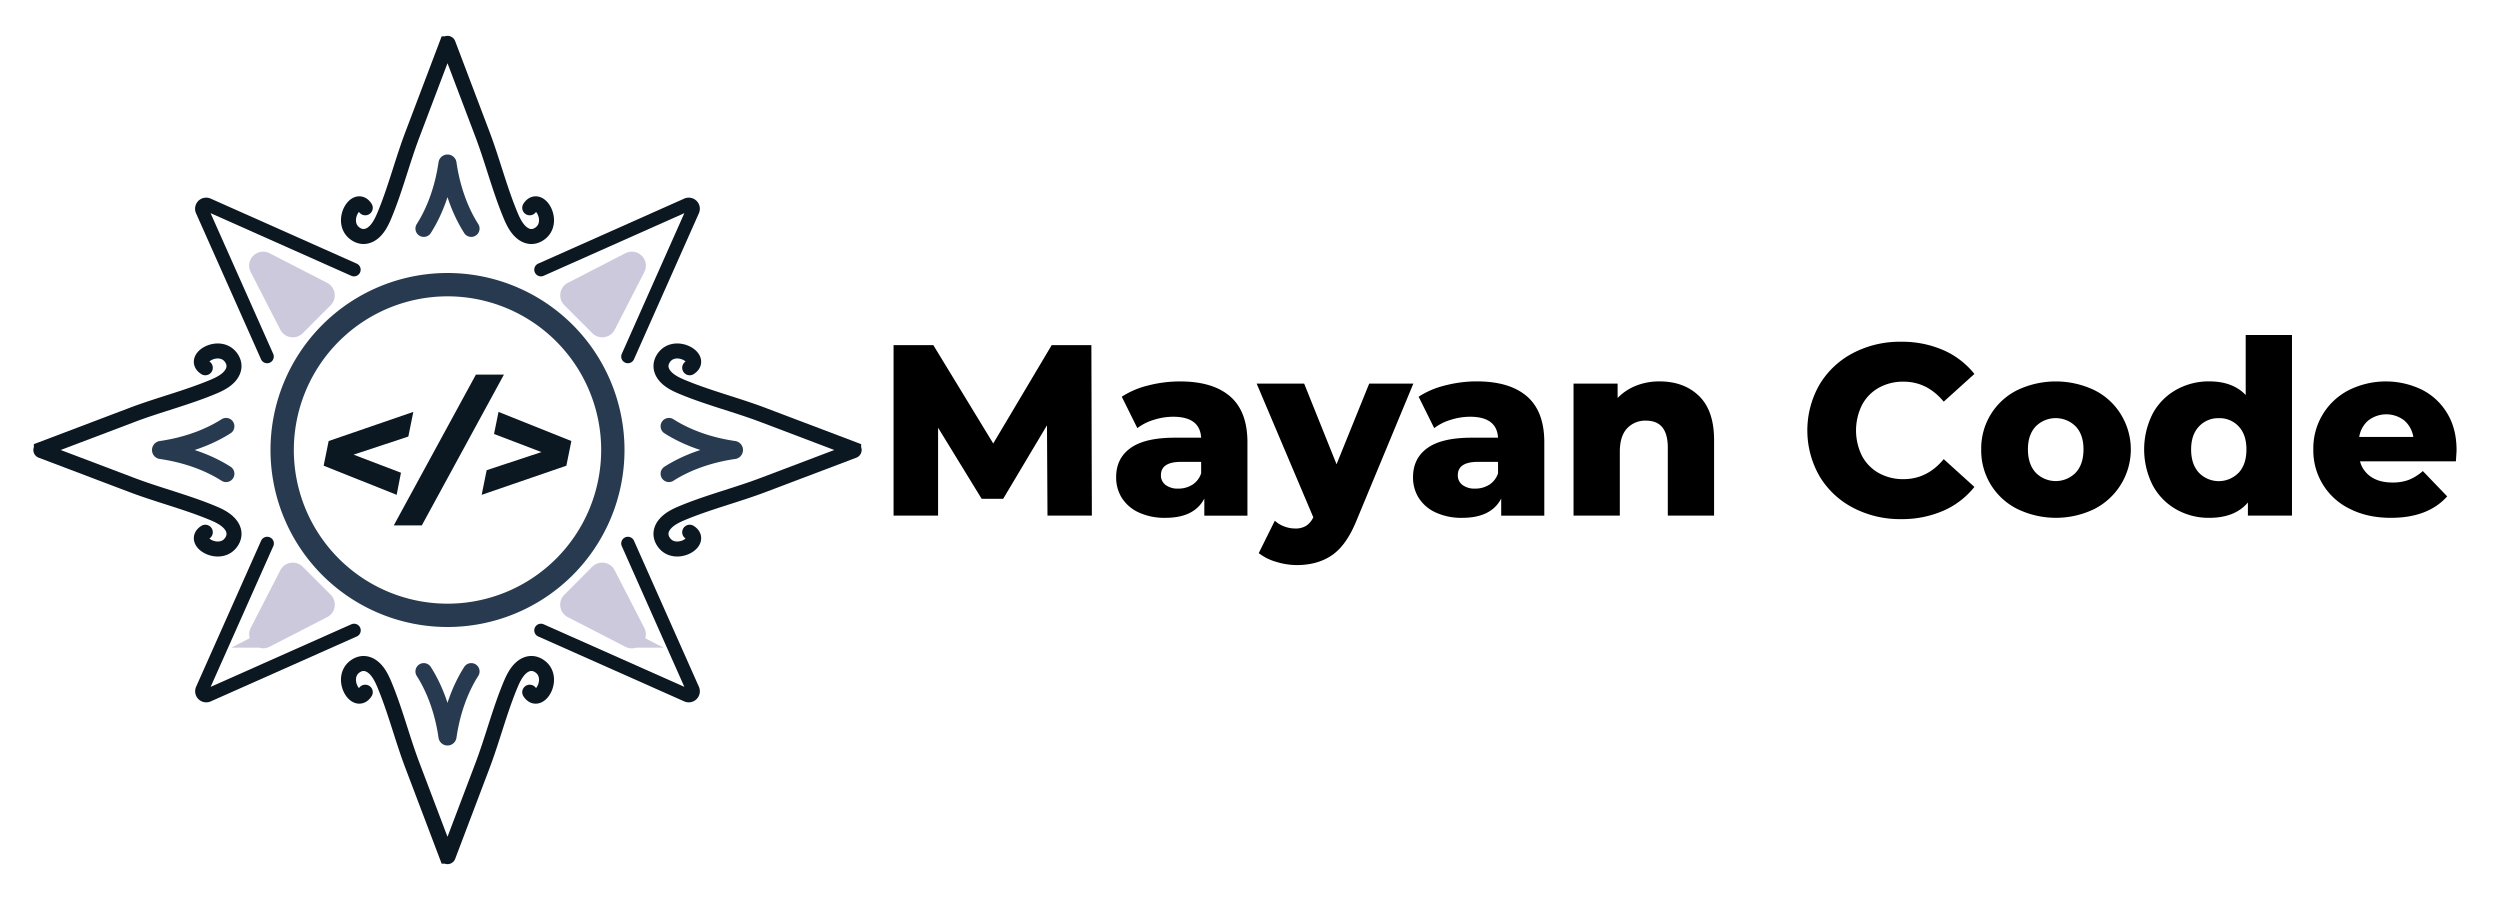 <svg xmlns="http://www.w3.org/2000/svg" viewBox="0 0 1500 540"><defs><style>.cls-1,.cls-2,.cls-3{fill:none;stroke-linecap:round;}.cls-1{stroke:#273a50;}.cls-1,.cls-2,.cls-3,.cls-4{stroke-miterlimit:10;}.cls-1,.cls-4{stroke-width:10px;}.cls-2,.cls-3{stroke:#0c1821;}.cls-2{stroke-width:9px;}.cls-3{stroke-width:8px;}.cls-4{fill:#ccc9dc;stroke:#ccc9dc;}.cls-5{fill:#273a50;}.cls-6{fill:#0c1821;}</style></defs><title>Mesa de trabajo 1</title><g id="Capa_7" data-name="Capa 7"><path class="cls-1" d="M282.74,137.14h0c-6.89-10.81-11.67-24.32-13.8-39h0a.44.44,0,0,0-.88,0h0c-2.13,14.68-6.91,28.19-13.8,39h0"/><path class="cls-2" d="M219.16,124.68c-5.69-8.82-16.07,9.19-5.55,15.83,3.62,2.29,7.52,1.67,10.81-1.29,2.64-2.37,4.45-5.79,5.94-9.29,6.78-16,11-33.21,17.23-49.54l20.5-54.08a.43.43,0,0,1,.82,0l20.5,54.08c6.2,16.33,10.45,33.51,17.23,49.54,1.49,3.5,3.3,6.92,5.94,9.29,3.29,3,7.19,3.58,10.81,1.29,10.52-6.64.14-24.65-5.55-15.83"/><path class="cls-1" d="M282.74,402.86h0c-6.89,10.81-11.67,24.32-13.8,39h0a.44.44,0,0,1-.88,0h0c-2.13-14.68-6.91-28.19-13.8-39h0"/><path class="cls-2" d="M219.16,415.32c-5.69,8.82-16.07-9.19-5.55-15.83,3.62-2.29,7.52-1.67,10.81,1.29,2.64,2.37,4.45,5.79,5.94,9.29,6.78,16,11,33.21,17.23,49.54l20.5,54.08a.43.43,0,0,0,.82,0l20.5-54.08c6.2-16.33,10.45-33.51,17.23-49.54,1.49-3.5,3.3-6.92,5.94-9.29,3.29-3,7.19-3.58,10.81-1.29,10.52,6.64.14,24.65-5.55,15.83"/><path class="cls-1" d="M401.36,284.24h0c10.81-6.89,24.32-11.67,39-13.8h0a.44.44,0,0,0,0-.88h0c-14.68-2.13-28.19-6.91-39-13.8h0"/><path class="cls-2" d="M413.82,220.66c8.82-5.69-9.19-16.07-15.83-5.55-2.29,3.62-1.67,7.52,1.29,10.81,2.37,2.64,5.79,4.45,9.29,5.94,16,6.78,33.21,11,49.54,17.23l54.08,20.5a.43.43,0,0,1,0,.82l-54.08,20.5c-16.33,6.2-33.51,10.45-49.54,17.23-3.5,1.49-6.92,3.3-9.29,5.94-3,3.29-3.58,7.19-1.29,10.81,6.64,10.52,24.65.14,15.83-5.55"/><path class="cls-1" d="M135.64,284.24h0c-10.81-6.89-24.32-11.67-39-13.8h0a.44.44,0,0,1,0-.88h0c14.68-2.13,28.19-6.91,39-13.8h0"/><path class="cls-2" d="M123.18,220.66c-8.82-5.69,9.19-16.07,15.83-5.55,2.29,3.62,1.67,7.52-1.29,10.81-2.37,2.64-5.79,4.45-9.29,5.94-16,6.78-33.21,11-49.54,17.23l-54.08,20.5a.43.43,0,0,0,0,.82l54.08,20.5c16.33,6.2,33.51,10.45,49.54,17.23,3.5,1.49,6.92,3.3,9.29,5.94,3,3.29,3.58,7.19,1.29,10.81-6.64,10.52-24.65.14-15.83-5.55"/><path class="cls-3" d="M376.73,213.94l38.95-87.61a2.66,2.66,0,0,0-3.51-3.51l-87.61,39"/><path class="cls-4" d="M377.53,156.38,343,174.15a3.41,3.41,0,0,0-.85,5.45l16.79,16.79a3.41,3.41,0,0,0,5.45-.85L382.12,161A3.41,3.41,0,0,0,377.53,156.38Z"/><path class="cls-3" d="M212.44,378.23l-87.61,38.95a2.66,2.66,0,0,1-3.51-3.51l39-87.61"/><path class="cls-4" d="M154.88,379l17.77-34.57a3.41,3.41,0,0,1,5.45-.85l16.79,16.79a3.41,3.41,0,0,1-.85,5.45l-34.57,17.77A3.41,3.41,0,0,1,154.88,379Z"/><path class="cls-3" d="M324.56,378.23l87.61,38.95a2.66,2.66,0,0,0,3.51-3.51l-38.95-87.61"/><path class="cls-4" d="M382.12,379l-17.77-34.57a3.41,3.41,0,0,0-5.45-.85L342.11,360.4a3.41,3.41,0,0,0,.85,5.45l34.57,17.77A3.41,3.41,0,0,0,382.12,379Z"/><path class="cls-3" d="M160.27,213.94l-39-87.61a2.66,2.66,0,0,1,3.51-3.51l87.61,39"/><path class="cls-4" d="M159.47,156.38,194,174.15a3.41,3.41,0,0,1,.85,5.45L178.1,196.39a3.41,3.41,0,0,1-5.45-.85L154.88,161A3.41,3.41,0,0,1,159.47,156.38Z"/><path class="cls-5" d="M268.5,177.8A92.2,92.2,0,1,1,176.3,270a92.3,92.3,0,0,1,92.2-92.2m0-14A106.2,106.2,0,1,0,374.7,270,106.2,106.2,0,0,0,268.5,163.8Z"/><path class="cls-6" d="M245,261.93l-32.86,10.86,28.44,10.85L238,296.9l-43.81-17.48,3-14.8L248,247.13Z"/><path class="cls-6" d="M285.55,224.75h16.82l-49.29,90.5H236.26Z"/><path class="cls-6" d="M342.82,264.62l-3,14.8L289,296.9l3-14.79,32.86-10.86-28.44-10.86,2.69-13.26Z"/><path d="M628.49,309.38l-.3-54.21-26.3,44.13H589l-26.15-42.67v52.75H536.14V207.09H560l35.94,59,35.07-59h23.82l.29,102.29Z"/><path d="M738.08,237.85q10.38,9,10.38,27.55v44H722.59V299.15q-6,11.55-23.38,11.55a36.63,36.63,0,0,1-15.93-3.22,23.59,23.59,0,0,1-10.15-8.69,23,23,0,0,1-3.44-12.5q0-11.25,8.63-17.46t26.59-6.21h15.78q-.74-12.57-16.8-12.57a38.42,38.42,0,0,0-11.54,1.83,30.77,30.77,0,0,0-9.94,5l-9.35-18.85a51.61,51.61,0,0,1,16-6.79A76.07,76.07,0,0,1,708,228.86Q727.71,228.86,738.08,237.85Zm-22.65,53a12.92,12.92,0,0,0,5.26-6.87v-6.86h-12q-12.13,0-12.13,8a7.08,7.08,0,0,0,2.78,5.85,12,12,0,0,0,7.6,2.19A15.37,15.37,0,0,0,715.43,290.82Z"/><path d="M848,230.18l-34.2,82.41q-6,14.63-14.61,20.53t-21,5.93a42.32,42.32,0,0,1-12.64-2,30.48,30.48,0,0,1-10.3-5.19l9.64-19.43a16.89,16.89,0,0,0,5.63,3.43,18.64,18.64,0,0,0,6.65,1.24,12,12,0,0,0,6.5-1.6,12.3,12.3,0,0,0,4.31-5.12L754,230.18h28.5l19.43,48.37,19.58-48.37Z"/><path d="M916.21,237.85q10.38,9,10.37,27.55v44H900.72V299.15q-6,11.55-23.38,11.55a36.63,36.63,0,0,1-15.93-3.22,23.54,23.54,0,0,1-10.15-8.69,23,23,0,0,1-3.44-12.5q0-11.25,8.62-17.46t26.6-6.21h15.78q-.74-12.57-16.8-12.57a38.54,38.54,0,0,0-11.55,1.83,30.87,30.87,0,0,0-9.94,5l-9.35-18.85a51.73,51.73,0,0,1,16-6.79,75.88,75.88,0,0,1,18.92-2.42Q905.84,228.86,916.21,237.85Zm-22.65,53a13,13,0,0,0,5.26-6.87v-6.86h-12q-12.14,0-12.13,8a7.05,7.05,0,0,0,2.78,5.85,11.94,11.94,0,0,0,7.59,2.19A15.36,15.36,0,0,0,893.56,290.82Z"/><path d="M1019.45,237.63q9,8.77,9,26.45v45.3h-27.77V268.61q0-16.22-13-16.22a14.87,14.87,0,0,0-11.48,4.68q-4.31,4.68-4.31,14v38.29H944.12v-79.2h26.45v8.62a31.53,31.53,0,0,1,11.11-7.38,37.67,37.67,0,0,1,14-2.56Q1010.46,228.86,1019.45,237.63Z"/><path d="M1111.8,304.63a50.75,50.75,0,0,1-20.1-18.92,55.33,55.33,0,0,1,0-54.94,50.77,50.77,0,0,1,20.1-18.93,60.51,60.51,0,0,1,28.86-6.79,62,62,0,0,1,25.28,5,48.77,48.77,0,0,1,18.7,14.32L1166.23,241q-9.93-12-24.11-12a29.8,29.8,0,0,0-14.83,3.65A25.43,25.43,0,0,0,1117.2,243a34.36,34.36,0,0,0,0,30.54,25.4,25.4,0,0,0,10.09,10.3,29.8,29.8,0,0,0,14.83,3.65q14.18,0,24.11-12l18.41,16.66a48.67,48.67,0,0,1-18.7,14.32,62,62,0,0,1-25.28,5A60.51,60.51,0,0,1,1111.8,304.63Z"/><path d="M1210.51,305.44a39.15,39.15,0,0,1-21.78-35.81,39,39,0,0,1,21.7-35.58,53.78,53.78,0,0,1,46.1,0,38.86,38.86,0,0,1,15.93,14.47,40.11,40.11,0,0,1-15.93,56.92,53,53,0,0,1-46,0Zm34.92-21.85q4.66-5,4.67-14,0-8.76-4.67-13.73a16.94,16.94,0,0,0-24,0q-4.68,5-4.67,13.73,0,8.92,4.67,14a16.77,16.77,0,0,0,24,0Z"/><path d="M1375.19,201V309.38h-26.45v-7.89q-7.74,9.21-23.24,9.21a39.25,39.25,0,0,1-19.72-5.05,36.39,36.39,0,0,1-14.11-14.39,47.58,47.58,0,0,1,0-43.18,36.15,36.15,0,0,1,14.11-14.25,39.82,39.82,0,0,1,19.72-5q14.18,0,21.92,8.19V201Zm-32,82.64q4.66-5,4.67-14,0-8.76-4.6-13.73a15.51,15.51,0,0,0-11.91-5,15.72,15.72,0,0,0-12,5q-4.68,5-4.68,13.73,0,8.92,4.68,14a16.59,16.59,0,0,0,23.82,0Z"/><path d="M1473.53,276.79H1416a16.11,16.11,0,0,0,6.8,9.43q5,3.28,12.64,3.29a27.44,27.44,0,0,0,9.87-1.61,29.15,29.15,0,0,0,8.39-5.26l14.62,15.19q-11.55,12.87-33.76,12.87-13.87,0-24.4-5.26A38.79,38.79,0,0,1,1388,269.63a39.08,39.08,0,0,1,21.19-35.5,49.8,49.8,0,0,1,43.84-.37,37.2,37.2,0,0,1,15.27,14.18q5.63,9.27,5.63,22Q1474,270.22,1473.53,276.79ZM1421,252.24a16.49,16.49,0,0,0-5.48,9.94H1448a16.54,16.54,0,0,0-5.48-9.94,17.63,17.63,0,0,0-21.48,0Z"/></g></svg>